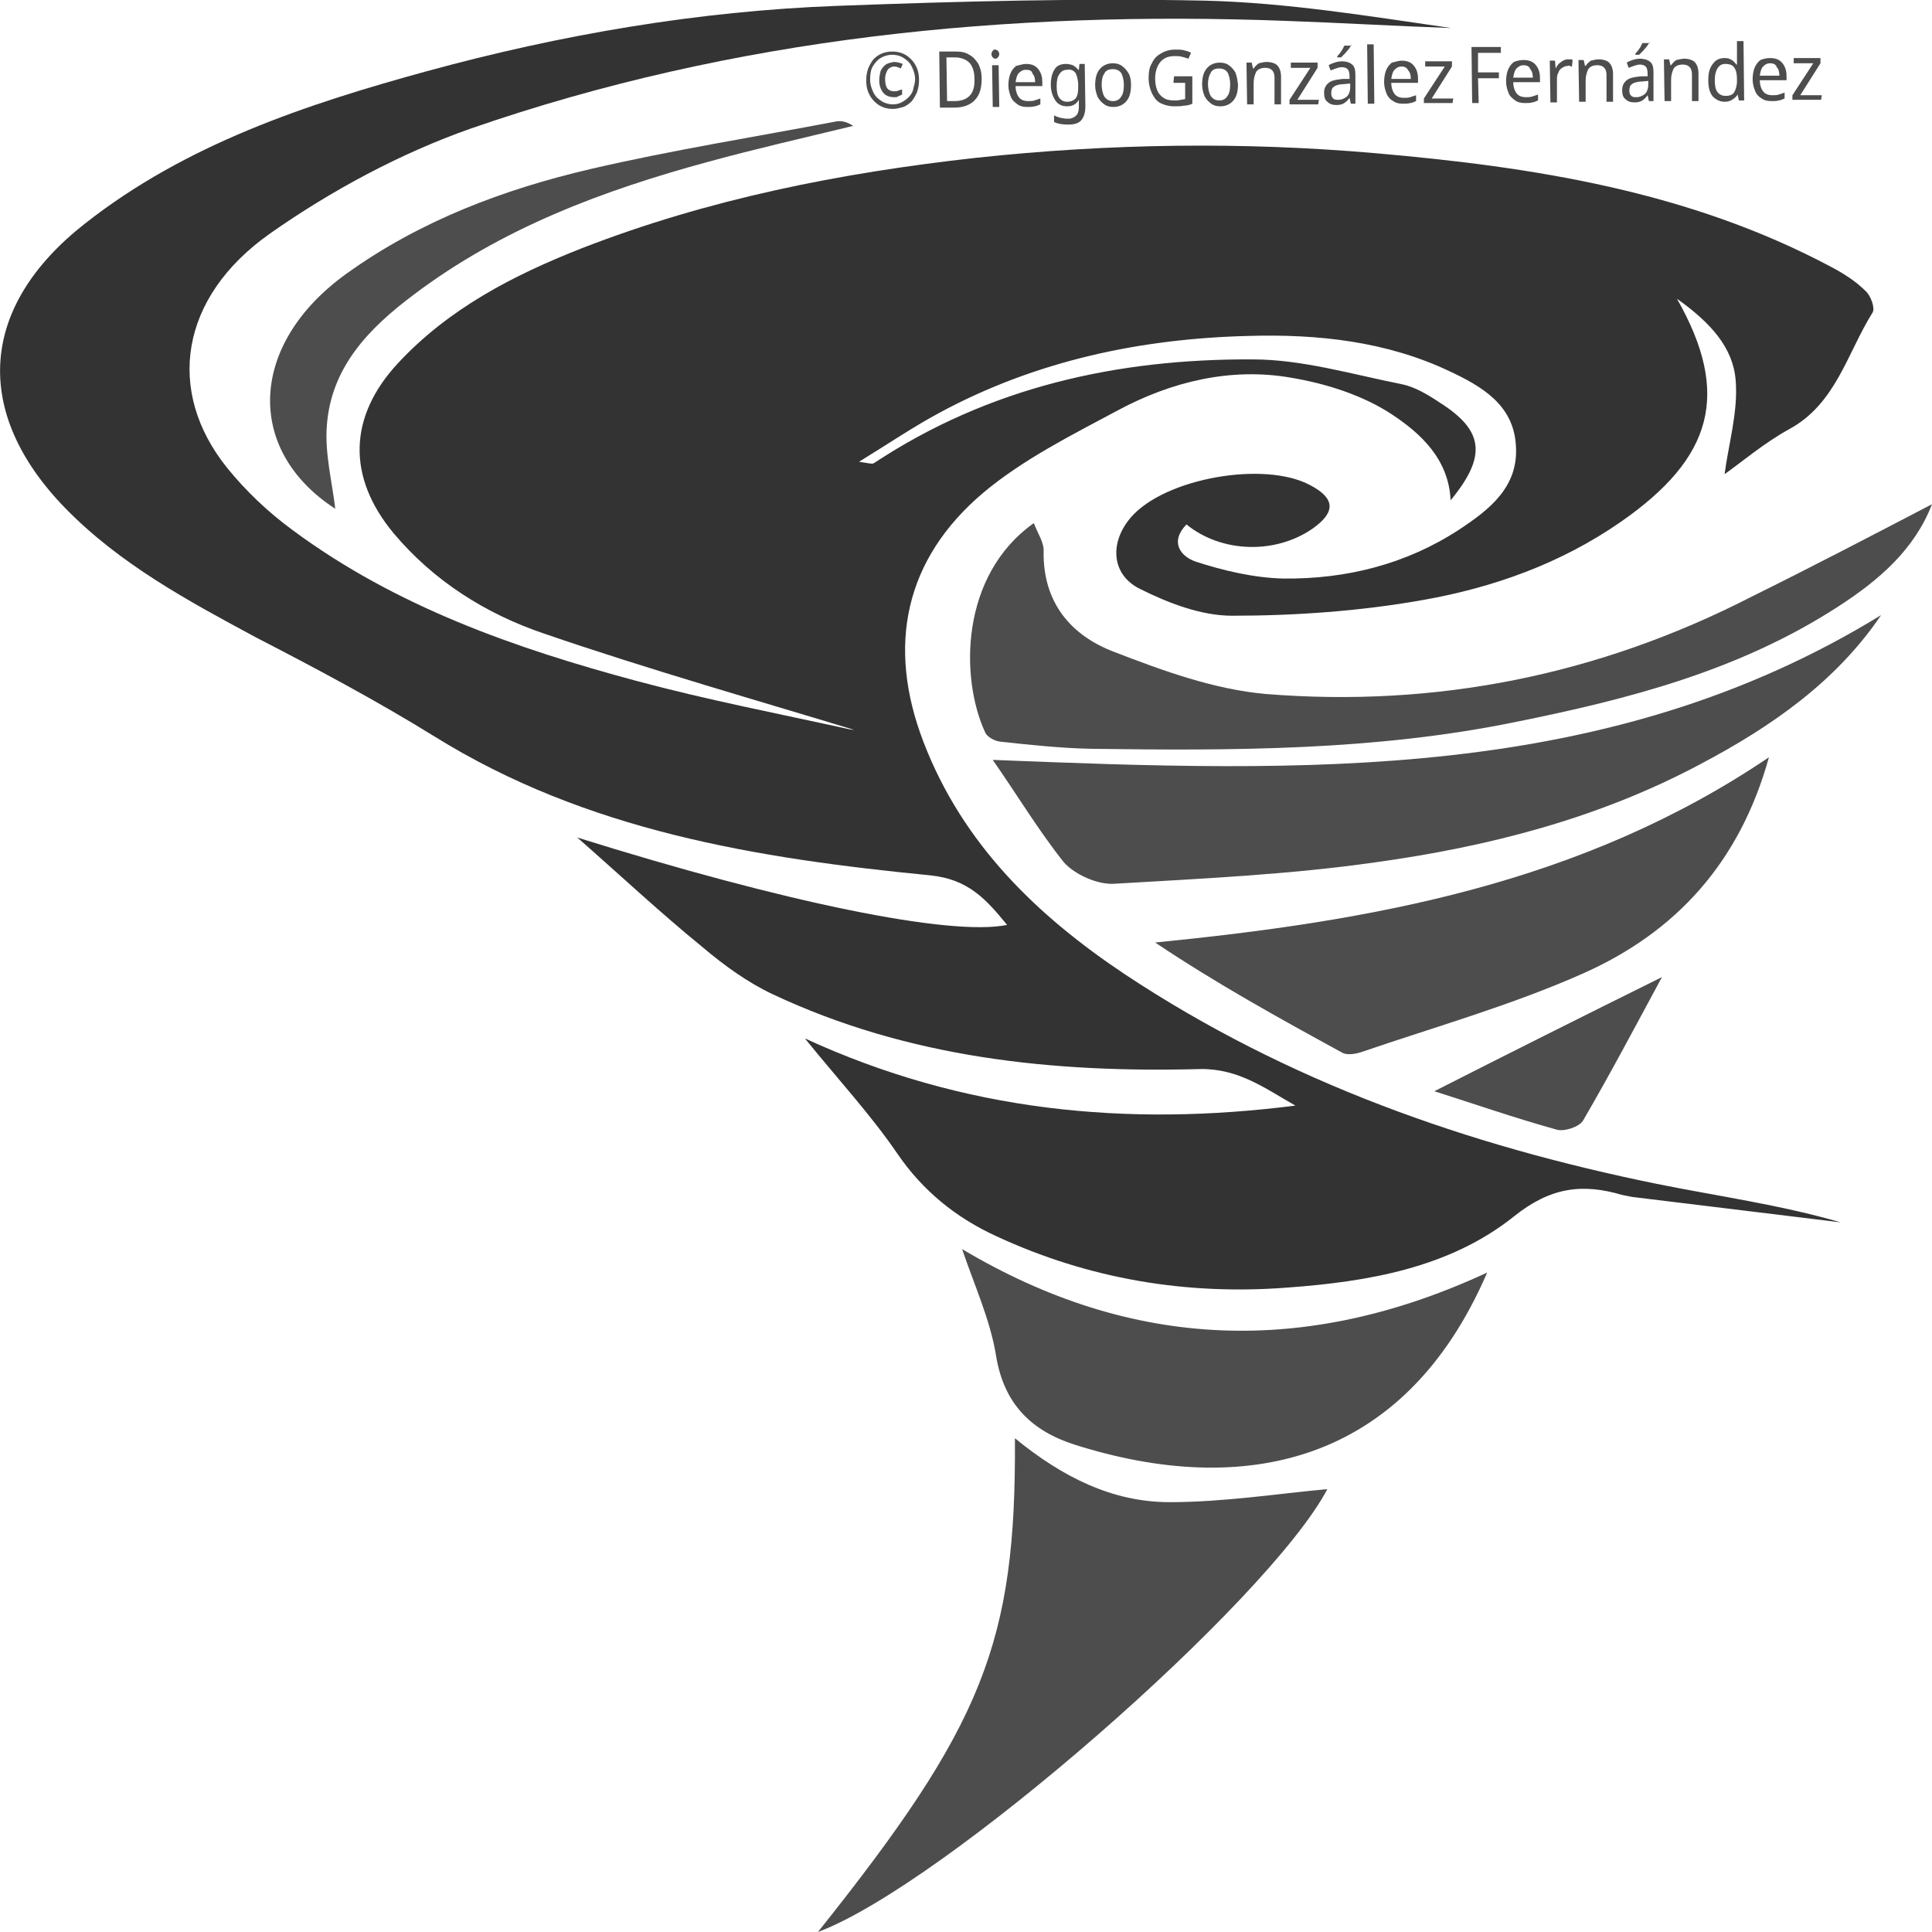 <?xml version="1.0" encoding="utf-8"?>
<svg version="1.1" id="Capa_1" xmlns="http://www.w3.org/2000/svg" xmlns:xlink="http://www.w3.org/1999/xlink" x="0px" y="0px"
    viewBox="-331 132.8 296.2 296.2" style="enable-background:new -331 132.8 296.2 296.2;" xml:space="preserve">
<style type="text/css">
    /* --- Estilos para Modo Claro (Default) --- */
    .vortex-primary { fill: #4D4D4D; }
    .vortex-accent  { fill: #333333; }

    /* --- Estilos para Modo Oscuro --- */
    @media (prefers-color-scheme: dark) {
        .vortex-primary { fill: #ADADAD; }
        .vortex-accent  { fill: #CCCCCC; }
    }
</style>
<g>
    <path id="XMLID_150_" class="vortex-accent" d="M-242.5,261.2c31.6,9.9,57.2,15.2,65.9,13.4c-3.2-3.9-5.9-7-11.8-7.6 c-26.5-2.6-52.7-6.8-76-21.3c-8.9-5.5-18.1-10.4-27.4-15.2c-10.4-5.6-20.8-11.2-29.2-19.8c-14.3-14.7-13.2-30.9,3-43.6 c15.5-12.2,33.9-18.3,52.5-23.4c20.5-5.6,41.5-9.2,62.8-10c18.8-0.7,37.6-1.2,56.4-0.8c12.6,0.3,25.3,2.4,37.8,4.2 c-8.5-0.3-16.9-0.8-25.4-1.1c-42.6-1.6-84.5,2.5-124.9,16.5c-10.8,3.8-21.4,9.5-30.8,16.1c-13.9,9.8-16,24.2-6.6,35.9 c2.9,3.6,6.4,6.9,10.1,9.6c15.8,11.7,34.1,18.1,52.7,23.1c10.8,2.9,21.7,5,32.6,7.4c0.9,0.2,1.8,0,2.4,0.6 c-16.4-5-33-9.7-49.3-15.3c-8.8-3-16.8-8-23-15.4c-7.1-8.6-6.9-17.8,0.7-26c7.8-8.4,17.7-13.5,28.1-17.6 c19.5-7.6,39.8-11.6,60.5-13.9c20.5-2.2,40.9-2.5,61.4-0.7c24.1,2.1,47.9,5.8,69.7,17.4c1.9,1,3.8,2.2,5.3,3.7 c0.8,0.7,1.5,2.6,1.1,3.3c-3.9,6.2-5.6,14-12.8,17.9c-3.8,2.1-7.1,4.9-9.9,6.9c0.6-4.6,2.1-9.6,1.7-14.4c-0.4-5-3.8-8.8-9-12.5 c8.3,14.6,5.5,24.4-8.6,34.2c-9.2,6.4-19.6,10.1-30.4,12c-9.6,1.7-19.5,2.4-29.2,2.4c-4.7,0-9.7-1.9-14.1-4.1 c-4.5-2.2-4.7-7.2-1.4-11c5.2-6,20.5-8.7,27.5-4.9c3.8,2,3.9,4.1,0.4,6.6c-5.7,4-14,3.8-19.4-0.6c-2.6,2.7-0.9,4.9,1.4,5.7 c4.3,1.4,9,2.5,13.5,2.6c9.6,0.1,18.8-2.2,26.9-7.5c4.7-3.1,9.2-6.6,8.7-13c-0.4-6.2-5.3-9-10.2-11.3c-9.7-4.6-20.3-5.7-30.7-5.4 c-16.6,0.4-32.7,3.8-47.5,11.8c-3.9,2.1-7.6,4.6-12.3,7.5c1.5,0.2,2,0.4,2.3,0.2c17.7-11.7,37.4-16,58-15.9 c7.7,0,15.3,2.3,22.9,3.8c2,0.4,4,1.6,5.8,2.8c6.8,4.3,7.3,8.2,1.7,15c-0.3-6.4-4.7-10.3-8.9-13.1c-4.5-3-10.2-4.8-15.6-5.7 c-9.2-1.6-18.3,0.6-26.5,5c-7.1,3.8-14.5,7.5-20.6,12.6c-12.1,10.2-14.9,23.5-9.2,38.3c6,15.6,17.4,26.6,30.9,35.6 c24.9,16.5,52.5,26.2,81.5,32.1c9.4,1.9,18.9,3.2,28.2,5.9c-10.7-1.3-21.3-2.6-32-3.9c-0.5-0.1-1-0.2-1.5-0.3 c-6.1-1.8-11-1.2-16.6,3.3c-9.9,7.9-22.4,10-34.7,10.9c-15.5,1.2-30.5-1.3-44.7-7.9c-6.1-2.8-11.2-6.9-15.1-12.6 c-4.1-6-9.1-11.4-14.2-17.7c24.3,11.2,49.4,13.6,75.2,10.3c-4.6-2.6-8.7-5.7-14.6-5.6c-22.6,0.6-44.8-1.7-65.6-11.5 c-3.8-1.8-7.4-4.4-10.7-7.2C-229.7,272.8-236,266.9-242.5,261.2z"/>
    <path id="XMLID_149_" class="vortex-primary" d="M-178.8,249.3c47.8,1.9,94.2,3.6,136.2-22.2c-6.9,10.2-16.8,17.1-27.8,22.9 c-15.6,8.3-32.4,12.6-49.7,15c-13.3,1.9-26.7,2.5-40.2,3.3c-2.5,0.1-5.9-1.4-7.6-3.3C-171.8,260.1-175.1,254.6-178.8,249.3z"/>
    <path id="XMLID_148_" class="vortex-primary" d="M-205.6,429c25.3-31.7,30.4-44.3,30.2-75.7c7.2,5.9,14.9,9.8,23.7,9.8c8.3,0,16.6-1.3,24.2-2 C-136.5,378.2-186.3,421.8-205.6,429z"/>
    <path id="XMLID_146_" class="vortex-primary" d="M-34.8,210.1c-2.7,7-8.2,11.7-14.4,15.7c-15.1,9.8-32.1,14.2-49.5,17.7 c-21.5,4.4-43.3,4.4-65.1,4.1c-4.6-0.1-9.3-0.6-13.9-1.1c-0.8-0.1-2-0.7-2.3-1.5c-3.8-8.3-3.8-24,7.5-32c0.6,1.6,1.6,3,1.5,4.4 c-0.1,7.8,4.2,12.8,10.7,15.3c7.5,2.9,15.4,5.8,23.4,6.5c26.1,2.1,51-2.9,74.4-14.9C-53.2,219.7-44,214.9-34.8,210.1z"/>
    <path id="XMLID_145_" class="vortex-primary" d="M-59.8,248.9c-4.5,16.2-14.3,26.8-28.4,33.1c-11,4.9-22.7,8.2-34.1,12.1 c-0.9,0.3-2.2,0.5-2.9,0.1c-9.7-5.3-19.3-10.6-28.7-16.9C-120.6,274-88.5,268.3-59.8,248.9z"/>
    <path id="XMLID_144_" class="vortex-primary" d="M-103,327.9c-12.8,29.7-37.6,34.5-63.2,26.4c-6.6-2.1-10.9-6.2-12.1-13.7 c-0.9-5.5-3.3-10.7-5.2-16.3C-157.5,339.8-130.8,340.8-103,327.9z"/>
    <path id="XMLID_130_" class="vortex-primary" d="M-279.6,210.8c-13.9-9-13.3-25.3,1.8-36.1c11.3-8.1,24.1-12.9,37.4-16 c12.5-2.9,25.1-4.9,37.7-7.3c0.8-0.1,1.6,0.1,2.5,0.7c-7.4,1.8-14.9,3.5-22.2,5.5c-16.2,4.4-31.7,10.2-45.2,20.4 c-6.8,5.1-12.7,11.1-13.3,20.2C-281.2,202.3-280.1,206.6-279.6,210.8z"/>
    <path id="XMLID_125_" class="vortex-primary" d="M-76.2,282.6c-4,7.4-7.9,14.8-12.1,22c-0.6,1-2.9,1.7-4,1.4c-6.5-1.8-12.8-4-18.8-5.9 C-99.7,294.3-88.3,288.6-76.2,282.6z"/>
    <g>
        <path class="vortex-primary" d="M-194.1,149.5c-0.6,0-1.1-0.1-1.6-0.3c-0.5-0.2-0.9-0.5-1.3-0.9c-0.4-0.4-0.7-0.9-0.9-1.4 c-0.2-0.5-0.3-1.1-0.3-1.8c0-0.6,0.1-1.2,0.3-1.8c0.2-0.5,0.5-1,0.8-1.4c0.4-0.4,0.8-0.7,1.3-0.9s1-0.3,1.6-0.3 c0.6,0,1.1,0.1,1.6,0.3s0.9,0.5,1.3,0.9c0.4,0.4,0.7,0.9,0.9,1.4c0.2,0.5,0.3,1.1,0.3,1.8c0,0.6-0.1,1.2-0.3,1.8 c-0.2,0.5-0.5,1-0.8,1.4c-0.4,0.4-0.8,0.7-1.3,0.9C-192.9,149.3-193.5,149.5-194.1,149.5z M-194.1,148.8c0.5,0,0.9-0.1,1.3-0.3 c0.4-0.2,0.8-0.5,1.1-0.8c0.3-0.3,0.6-0.7,0.7-1.2s0.3-1,0.3-1.5c0-0.5-0.1-1-0.3-1.5c-0.2-0.5-0.4-0.9-0.7-1.2 c-0.3-0.3-0.7-0.6-1.1-0.8c-0.4-0.2-0.9-0.3-1.4-0.3c-0.7,0-1.3,0.2-1.8,0.5c-0.5,0.3-0.9,0.8-1.2,1.3s-0.4,1.2-0.4,2 c0,0.5,0.1,1,0.3,1.5c0.2,0.5,0.4,0.9,0.7,1.2c0.3,0.3,0.7,0.6,1.1,0.8C-195,148.7-194.6,148.8-194.1,148.8z M-193.9,147.7 c-0.7,0-1.3-0.2-1.7-0.7c-0.4-0.5-0.6-1.1-0.6-1.9c0-0.5,0.1-1,0.2-1.4c0.2-0.4,0.4-0.7,0.8-1c0.3-0.2,0.7-0.3,1.2-0.4 c0.5,0,0.9,0.1,1.4,0.3l-0.3,0.7c-0.4-0.2-0.7-0.3-1-0.3c-0.4,0-0.8,0.2-1,0.5c-0.2,0.3-0.4,0.8-0.4,1.4c0,0.6,0.1,1.1,0.3,1.4 c0.2,0.3,0.6,0.5,1.1,0.5c0.2,0,0.4,0,0.6-0.1s0.4-0.1,0.6-0.2l0,0.8c-0.2,0.1-0.4,0.2-0.5,0.2 C-193.4,147.7-193.6,147.7-193.9,147.7z"/>
        <path class="vortex-primary" d="M-180.5,144.9c0,1.4-0.3,2.5-1.1,3.3c-0.7,0.7-1.7,1.1-3.1,1.1l-2.2,0l-0.1-8.6l2.5,0c0.8,0,1.5,0.1,2.1,0.5 c0.6,0.3,1,0.8,1.4,1.4C-180.7,143.2-180.5,143.9-180.5,144.9z M-181.6,144.9c0-1.1-0.3-2-0.8-2.5c-0.5-0.5-1.3-0.8-2.2-0.8 l-1.3,0l0.1,6.7l1.1,0C-182.6,148.3-181.5,147.2-181.6,144.9z"/>
        <path class="vortex-primary" d="M-178.4,140.4c0.1,0,0.3,0.1,0.4,0.2c0.1,0.1,0.2,0.3,0.2,0.5c0,0.2-0.1,0.4-0.2,0.5 c-0.1,0.1-0.2,0.2-0.4,0.2c-0.2,0-0.3-0.1-0.4-0.2c-0.1-0.1-0.2-0.3-0.2-0.5c0-0.2,0.1-0.4,0.2-0.5 C-178.7,140.4-178.6,140.4-178.4,140.4z M-177.9,142.8l0.1,6.4l-1,0l-0.1-6.4L-177.9,142.8z"/>
        <path class="vortex-primary" d="M-173.7,142.6c0.5,0,1,0.1,1.3,0.3c0.4,0.2,0.7,0.6,0.9,1c0.2,0.4,0.3,0.9,0.3,1.5l0,0.6l-4.1,0 c0,0.7,0.2,1.3,0.5,1.7c0.3,0.4,0.8,0.6,1.4,0.6c0.4,0,0.7,0,1-0.1c0.3-0.1,0.6-0.2,0.9-0.3l0,0.9c-0.3,0.1-0.6,0.3-0.9,0.3 c-0.3,0.1-0.7,0.1-1.1,0.1c-0.6,0-1.1-0.1-1.5-0.4s-0.8-0.6-1-1.1c-0.2-0.5-0.4-1.1-0.4-1.8c0-0.7,0.1-1.3,0.3-1.8 s0.5-0.9,0.9-1.2C-174.7,142.8-174.2,142.6-173.7,142.6z M-173.7,143.5c-0.5,0-0.8,0.2-1.1,0.5s-0.4,0.8-0.5,1.4l3,0 c0-0.5-0.1-1-0.4-1.3C-172.8,143.6-173.2,143.5-173.7,143.5z"/>
        <path class="vortex-primary" d="M-167.6,142.6c0.4,0,0.8,0.1,1.1,0.2c0.3,0.2,0.6,0.4,0.8,0.7l0.1,0l0.1-0.9l0.8,0l0.1,6.5 c0,0.9-0.2,1.6-0.6,2.1c-0.4,0.5-1.1,0.7-2,0.7c-0.9,0-1.6-0.1-2.2-0.4l0-1c0.6,0.3,1.3,0.5,2.2,0.5c0.5,0,0.9-0.2,1.2-0.5 c0.3-0.3,0.4-0.8,0.4-1.3l0-0.3c0-0.1,0-0.2,0-0.4c0-0.2,0-0.3,0-0.4l0,0c-0.4,0.7-1,1-1.8,1c-0.8,0-1.4-0.3-1.8-0.9 c-0.4-0.6-0.7-1.4-0.7-2.4c0-1,0.2-1.8,0.6-2.4C-169,142.9-168.4,142.6-167.6,142.6z M-167.4,143.5c-0.5,0-0.9,0.2-1.2,0.7 c-0.3,0.4-0.4,1-0.4,1.8s0.1,1.4,0.4,1.8c0.3,0.4,0.7,0.6,1.2,0.6c0.6,0,1-0.2,1.3-0.5c0.3-0.4,0.4-0.9,0.4-1.7l0-0.3 c0-0.9-0.2-1.5-0.4-1.9C-166.4,143.6-166.8,143.4-167.4,143.5z"/>
        <path class="vortex-primary" d="M-157.6,145.8c0,1.1-0.2,1.9-0.7,2.5c-0.5,0.6-1.2,0.9-2,0.9c-0.5,0-1-0.1-1.4-0.4c-0.4-0.3-0.7-0.6-1-1.1 c-0.2-0.5-0.4-1.1-0.4-1.8c0-1.1,0.2-1.9,0.7-2.5c0.5-0.6,1.2-0.9,2-0.9c0.5,0,1,0.1,1.4,0.4c0.4,0.3,0.7,0.6,1,1.1 C-157.7,144.5-157.6,145.1-157.6,145.8z M-162.1,145.8c0,0.8,0.2,1.4,0.4,1.8c0.3,0.4,0.7,0.7,1.3,0.7c0.6,0,1-0.2,1.3-0.7 c0.3-0.4,0.4-1,0.4-1.8c0-0.8-0.2-1.4-0.4-1.8c-0.3-0.4-0.7-0.6-1.3-0.6c-0.6,0-1.1,0.2-1.3,0.7 C-162,144.5-162.1,145.1-162.1,145.8z"/>
        <path class="vortex-primary" d="M-151,144.5l2.8,0l0,4.2c-0.4,0.2-0.9,0.3-1.3,0.3c-0.4,0.1-0.9,0.1-1.5,0.1c-0.8,0-1.5-0.2-2.1-0.5 s-1-0.9-1.3-1.5c-0.3-0.7-0.5-1.4-0.5-2.3c0-0.9,0.1-1.7,0.5-2.3c0.3-0.7,0.8-1.2,1.4-1.5c0.6-0.4,1.4-0.6,2.2-0.6 c0.4,0,0.9,0,1.3,0.1c0.4,0.1,0.8,0.2,1.1,0.4l-0.4,0.9c-0.3-0.1-0.6-0.2-1-0.3c-0.4-0.1-0.7-0.1-1.1-0.1c-1,0-1.7,0.3-2.2,0.9 s-0.8,1.5-0.8,2.5c0,0.7,0.1,1.3,0.3,1.8c0.2,0.5,0.5,0.9,1,1.2c0.4,0.3,1,0.4,1.7,0.4c0.3,0,0.6,0,0.9-0.1c0.2,0,0.5-0.1,0.7-0.1 l0-2.5l-1.8,0L-151,144.5z"/>
        <path class="vortex-primary" d="M-141.2,145.7c0,1.1-0.2,1.9-0.7,2.5c-0.5,0.6-1.2,0.9-2,0.9c-0.5,0-1-0.1-1.4-0.4c-0.4-0.3-0.7-0.6-1-1.1 c-0.2-0.5-0.4-1.1-0.4-1.8c0-1.1,0.2-1.9,0.7-2.5c0.5-0.6,1.2-0.9,2-0.9c0.5,0,1,0.1,1.4,0.4c0.4,0.3,0.7,0.6,1,1.1 C-141.4,144.4-141.3,145-141.2,145.7z M-145.8,145.7c0,0.8,0.2,1.4,0.4,1.8c0.3,0.4,0.7,0.7,1.3,0.7c0.6,0,1-0.2,1.3-0.7 c0.3-0.4,0.4-1,0.4-1.8c0-0.8-0.2-1.4-0.4-1.8c-0.3-0.4-0.7-0.6-1.3-0.6c-0.6,0-1.1,0.2-1.3,0.7 C-145.6,144.3-145.8,144.9-145.8,145.7z"/>
        <path class="vortex-primary" d="M-136.8,142.3c0.7,0,1.3,0.2,1.6,0.5c0.4,0.4,0.6,1,0.6,1.8l0,4.2l-1,0l0-4.1c0-1-0.5-1.5-1.4-1.5 c-0.7,0-1.1,0.2-1.4,0.6c-0.2,0.4-0.4,1-0.4,1.7l0,3.3l-1,0l-0.1-6.4l0.8,0l0.2,0.9l0.1,0c0.2-0.3,0.5-0.6,0.8-0.8 C-137.6,142.4-137.2,142.3-136.8,142.3z"/>
        <path class="vortex-primary" d="M-128.9,148.8l-4.4,0l0-0.7l3.2-4.9l-3,0l0-0.8l4.1,0l0,0.8l-3.1,4.9l3.3,0L-128.9,148.8z"/>
        <path class="vortex-primary" d="M-125.3,142.2c0.7,0,1.3,0.2,1.6,0.5c0.4,0.3,0.5,0.9,0.5,1.6l0,4.4l-0.7,0l-0.2-0.9l0,0 c-0.3,0.4-0.5,0.6-0.8,0.8c-0.3,0.2-0.7,0.3-1.2,0.3c-0.5,0-1-0.1-1.4-0.5c-0.4-0.3-0.5-0.8-0.5-1.4c0-0.6,0.2-1.1,0.7-1.5 c0.5-0.4,1.2-0.5,2.2-0.6l1,0l0-0.4c0-0.5-0.1-0.9-0.3-1.1c-0.2-0.2-0.5-0.3-0.9-0.3c-0.3,0-0.6,0.1-0.9,0.2 c-0.3,0.1-0.5,0.2-0.8,0.3l-0.3-0.8c0.3-0.2,0.6-0.3,0.9-0.4C-126.1,142.3-125.7,142.2-125.3,142.2z M-125,145.7 c-0.7,0-1.3,0.2-1.5,0.4c-0.3,0.2-0.4,0.5-0.4,1c0,0.4,0.1,0.6,0.3,0.8s0.5,0.2,0.8,0.2c0.5,0,0.9-0.2,1.3-0.5 c0.3-0.3,0.5-0.8,0.5-1.4l0-0.6L-125,145.7z M-123.8,139.7c-0.1,0.1-0.2,0.3-0.4,0.6c-0.2,0.2-0.4,0.5-0.6,0.7 c-0.2,0.2-0.4,0.4-0.6,0.6l-0.6,0l0-0.1c0.1-0.2,0.2-0.3,0.4-0.5c0.1-0.2,0.3-0.4,0.4-0.6c0.1-0.2,0.2-0.4,0.3-0.6l1.2,0 L-123.8,139.7z"/>
        <path class="vortex-primary" d="M-120.3,148.7l-1,0l-0.1-9.1l1,0L-120.3,148.7z"/>
        <path class="vortex-primary" d="M-116.1,142.1c0.5,0,1,0.1,1.3,0.3c0.4,0.2,0.7,0.6,0.9,1c0.2,0.4,0.3,0.9,0.3,1.5l0,0.6l-4.1,0 c0,0.7,0.2,1.3,0.5,1.7c0.3,0.4,0.8,0.6,1.4,0.6c0.4,0,0.7,0,1-0.1c0.3-0.1,0.6-0.2,0.9-0.3l0,0.9c-0.3,0.1-0.6,0.3-0.9,0.3 c-0.3,0.1-0.7,0.1-1.1,0.1c-0.6,0-1.1-0.1-1.5-0.4c-0.4-0.2-0.8-0.6-1-1.1c-0.2-0.5-0.4-1.1-0.4-1.8c0-0.7,0.1-1.3,0.3-1.8 s0.5-0.9,0.9-1.2C-117.1,142.3-116.6,142.1-116.1,142.1z M-116.1,143c-0.5,0-0.8,0.2-1.1,0.5s-0.4,0.8-0.5,1.4l3,0 c0-0.5-0.1-1-0.4-1.3C-115.3,143.2-115.6,143-116.1,143z"/>
        <path class="vortex-primary" d="M-108.3,148.6l-4.4,0l0-0.7l3.2-4.9l-3,0l0-0.8l4.1,0l0,0.8l-3.1,4.9l3.3,0L-108.3,148.6z"/>
        <path class="vortex-primary" d="M-104.3,148.6l-1,0l-0.1-8.6l4.5,0l0,0.9l-3.5,0l0,3l3.2,0l0,0.9l-3.2,0L-104.3,148.6z"/>
        <path class="vortex-primary" d="M-97.4,142c0.5,0,1,0.1,1.3,0.3c0.4,0.2,0.7,0.6,0.9,1c0.2,0.4,0.3,0.9,0.3,1.5l0,0.6l-4.1,0 c0,0.7,0.2,1.3,0.5,1.7c0.3,0.4,0.8,0.6,1.4,0.6c0.4,0,0.7,0,1-0.1c0.3-0.1,0.6-0.2,0.9-0.3l0,0.9c-0.3,0.1-0.6,0.3-0.9,0.3 c-0.3,0.1-0.7,0.1-1.1,0.1c-0.6,0-1.1-0.1-1.5-0.4s-0.8-0.6-1-1.1c-0.2-0.5-0.4-1.1-0.4-1.8c0-0.7,0.1-1.3,0.3-1.8 c0.2-0.5,0.5-0.9,0.9-1.2C-98.4,142.1-97.9,142-97.4,142z M-97.4,142.8c-0.5,0-0.8,0.2-1.1,0.5c-0.3,0.3-0.4,0.8-0.5,1.4l3,0 c0-0.5-0.1-1-0.4-1.3C-96.5,143-96.9,142.8-97.4,142.8z"/>
        <path class="vortex-primary" d="M-90.6,141.9c0.1,0,0.2,0,0.4,0c0.1,0,0.2,0,0.3,0.1l-0.1,1c-0.1,0-0.2,0-0.3-0.1s-0.2,0-0.3,0 c-0.3,0-0.6,0.1-0.9,0.3c-0.3,0.2-0.5,0.4-0.6,0.8c-0.2,0.3-0.2,0.7-0.2,1.1l0,3.4l-1,0l-0.1-6.4l0.8,0l0.1,1.2l0,0 c0.2-0.4,0.4-0.7,0.7-0.9C-91.4,142.1-91.1,141.9-90.6,141.9z"/>
        <path class="vortex-primary" d="M-85.9,141.9c0.7,0,1.3,0.2,1.6,0.5c0.4,0.4,0.6,1,0.6,1.8l0,4.2l-1,0l0-4.1c0-1-0.5-1.5-1.4-1.5 c-0.7,0-1.1,0.2-1.4,0.6c-0.2,0.4-0.4,1-0.4,1.7l0,3.3l-1,0l-0.1-6.4l0.8,0l0.2,0.9l0.1,0c0.2-0.3,0.5-0.6,0.8-0.8 C-86.7,142-86.3,141.9-85.9,141.9z"/>
        <path class="vortex-primary" d="M-79.6,141.8c0.7,0,1.3,0.2,1.6,0.5c0.4,0.3,0.5,0.9,0.5,1.6l0,4.4l-0.7,0l-0.2-0.9l0,0 c-0.3,0.4-0.5,0.6-0.8,0.8c-0.3,0.2-0.7,0.3-1.2,0.3c-0.5,0-1-0.1-1.4-0.5c-0.4-0.3-0.5-0.8-0.5-1.4c0-0.6,0.2-1.1,0.7-1.5 c0.5-0.4,1.2-0.5,2.2-0.6l1,0l0-0.4c0-0.5-0.1-0.9-0.3-1.1c-0.2-0.2-0.5-0.3-0.9-0.3c-0.3,0-0.6,0.1-0.9,0.2 c-0.3,0.1-0.5,0.2-0.8,0.3l-0.3-0.8c0.3-0.2,0.6-0.3,0.9-0.4S-80,141.8-79.6,141.8z M-79.3,145.3c-0.7,0-1.3,0.2-1.5,0.4 c-0.3,0.2-0.4,0.5-0.4,1c0,0.4,0.1,0.6,0.3,0.8c0.2,0.2,0.5,0.2,0.8,0.2c0.5,0,0.9-0.2,1.3-0.5c0.3-0.3,0.5-0.8,0.5-1.4l0-0.6 L-79.3,145.3z M-78.1,139.3c-0.1,0.1-0.2,0.3-0.4,0.6c-0.2,0.2-0.4,0.5-0.6,0.7c-0.2,0.2-0.4,0.4-0.6,0.6l-0.6,0l0-0.1 c0.1-0.2,0.2-0.3,0.4-0.5c0.1-0.2,0.3-0.4,0.4-0.6c0.1-0.2,0.2-0.4,0.3-0.6l1.2,0L-78.1,139.3z"/>
        <path class="vortex-primary" d="M-72.8,141.8c0.7,0,1.3,0.2,1.6,0.5c0.4,0.4,0.6,1,0.6,1.8l0,4.2l-1,0l0-4.1c0-1-0.5-1.5-1.4-1.5 c-0.7,0-1.1,0.2-1.4,0.6c-0.2,0.4-0.4,1-0.4,1.7l0,3.3l-1,0l-0.1-6.4l0.8,0l0.2,0.9l0.1,0c0.2-0.3,0.5-0.6,0.8-0.8 C-73.5,141.9-73.1,141.8-72.8,141.8z"/>
        <path class="vortex-primary" d="M-66.6,148.4c-0.7,0-1.3-0.3-1.8-0.8c-0.5-0.6-0.7-1.4-0.7-2.5c0-1.1,0.2-1.9,0.7-2.5c0.4-0.6,1-0.9,1.8-0.9 c0.5,0,0.8,0.1,1.1,0.3s0.5,0.4,0.7,0.7l0.1,0c0-0.1,0-0.3,0-0.5c0-0.2,0-0.4,0-0.5l0-2.6l1,0l0.1,9.1l-0.8,0l-0.2-0.9l0,0 c-0.2,0.3-0.4,0.5-0.7,0.7C-65.7,148.3-66.1,148.4-66.6,148.4z M-66.4,147.5c0.6,0,1.1-0.2,1.3-0.6s0.4-0.9,0.4-1.7l0-0.2 c0-0.8-0.1-1.4-0.4-1.8c-0.2-0.4-0.7-0.6-1.4-0.6c-0.5,0-0.9,0.2-1.2,0.7c-0.3,0.5-0.4,1.1-0.4,1.8c0,0.8,0.1,1.4,0.4,1.8 C-67.4,147.3-67,147.5-66.4,147.5z"/>
        <path class="vortex-primary" d="M-59.6,141.7c0.5,0,1,0.1,1.3,0.3c0.4,0.2,0.7,0.6,0.9,1c0.2,0.4,0.3,0.9,0.3,1.5l0,0.6l-4.1,0 c0,0.7,0.2,1.3,0.5,1.7c0.3,0.4,0.8,0.6,1.4,0.6c0.4,0,0.7,0,1-0.1c0.3-0.1,0.6-0.2,0.9-0.3l0,0.9c-0.3,0.1-0.6,0.3-0.9,0.3 c-0.3,0.1-0.7,0.1-1.1,0.1c-0.6,0-1.1-0.1-1.5-0.4c-0.4-0.2-0.8-0.6-1-1.1c-0.2-0.5-0.4-1.1-0.4-1.8c0-0.7,0.1-1.3,0.3-1.8 c0.2-0.5,0.5-0.9,0.9-1.2C-60.6,141.8-60.1,141.7-59.6,141.7z M-59.6,142.5c-0.5,0-0.8,0.2-1.1,0.5c-0.3,0.3-0.4,0.8-0.5,1.4l3,0 c0-0.5-0.1-1-0.4-1.3C-58.7,142.7-59.1,142.5-59.6,142.5z"/>
        <path class="vortex-primary" d="M-51.8,148.1l-4.4,0l0-0.7l3.2-4.9l-3,0l0-0.8l4.1,0l0,0.8l-3.1,4.9l3.3,0L-51.8,148.1z"/>
    </g>
</g>
</svg>